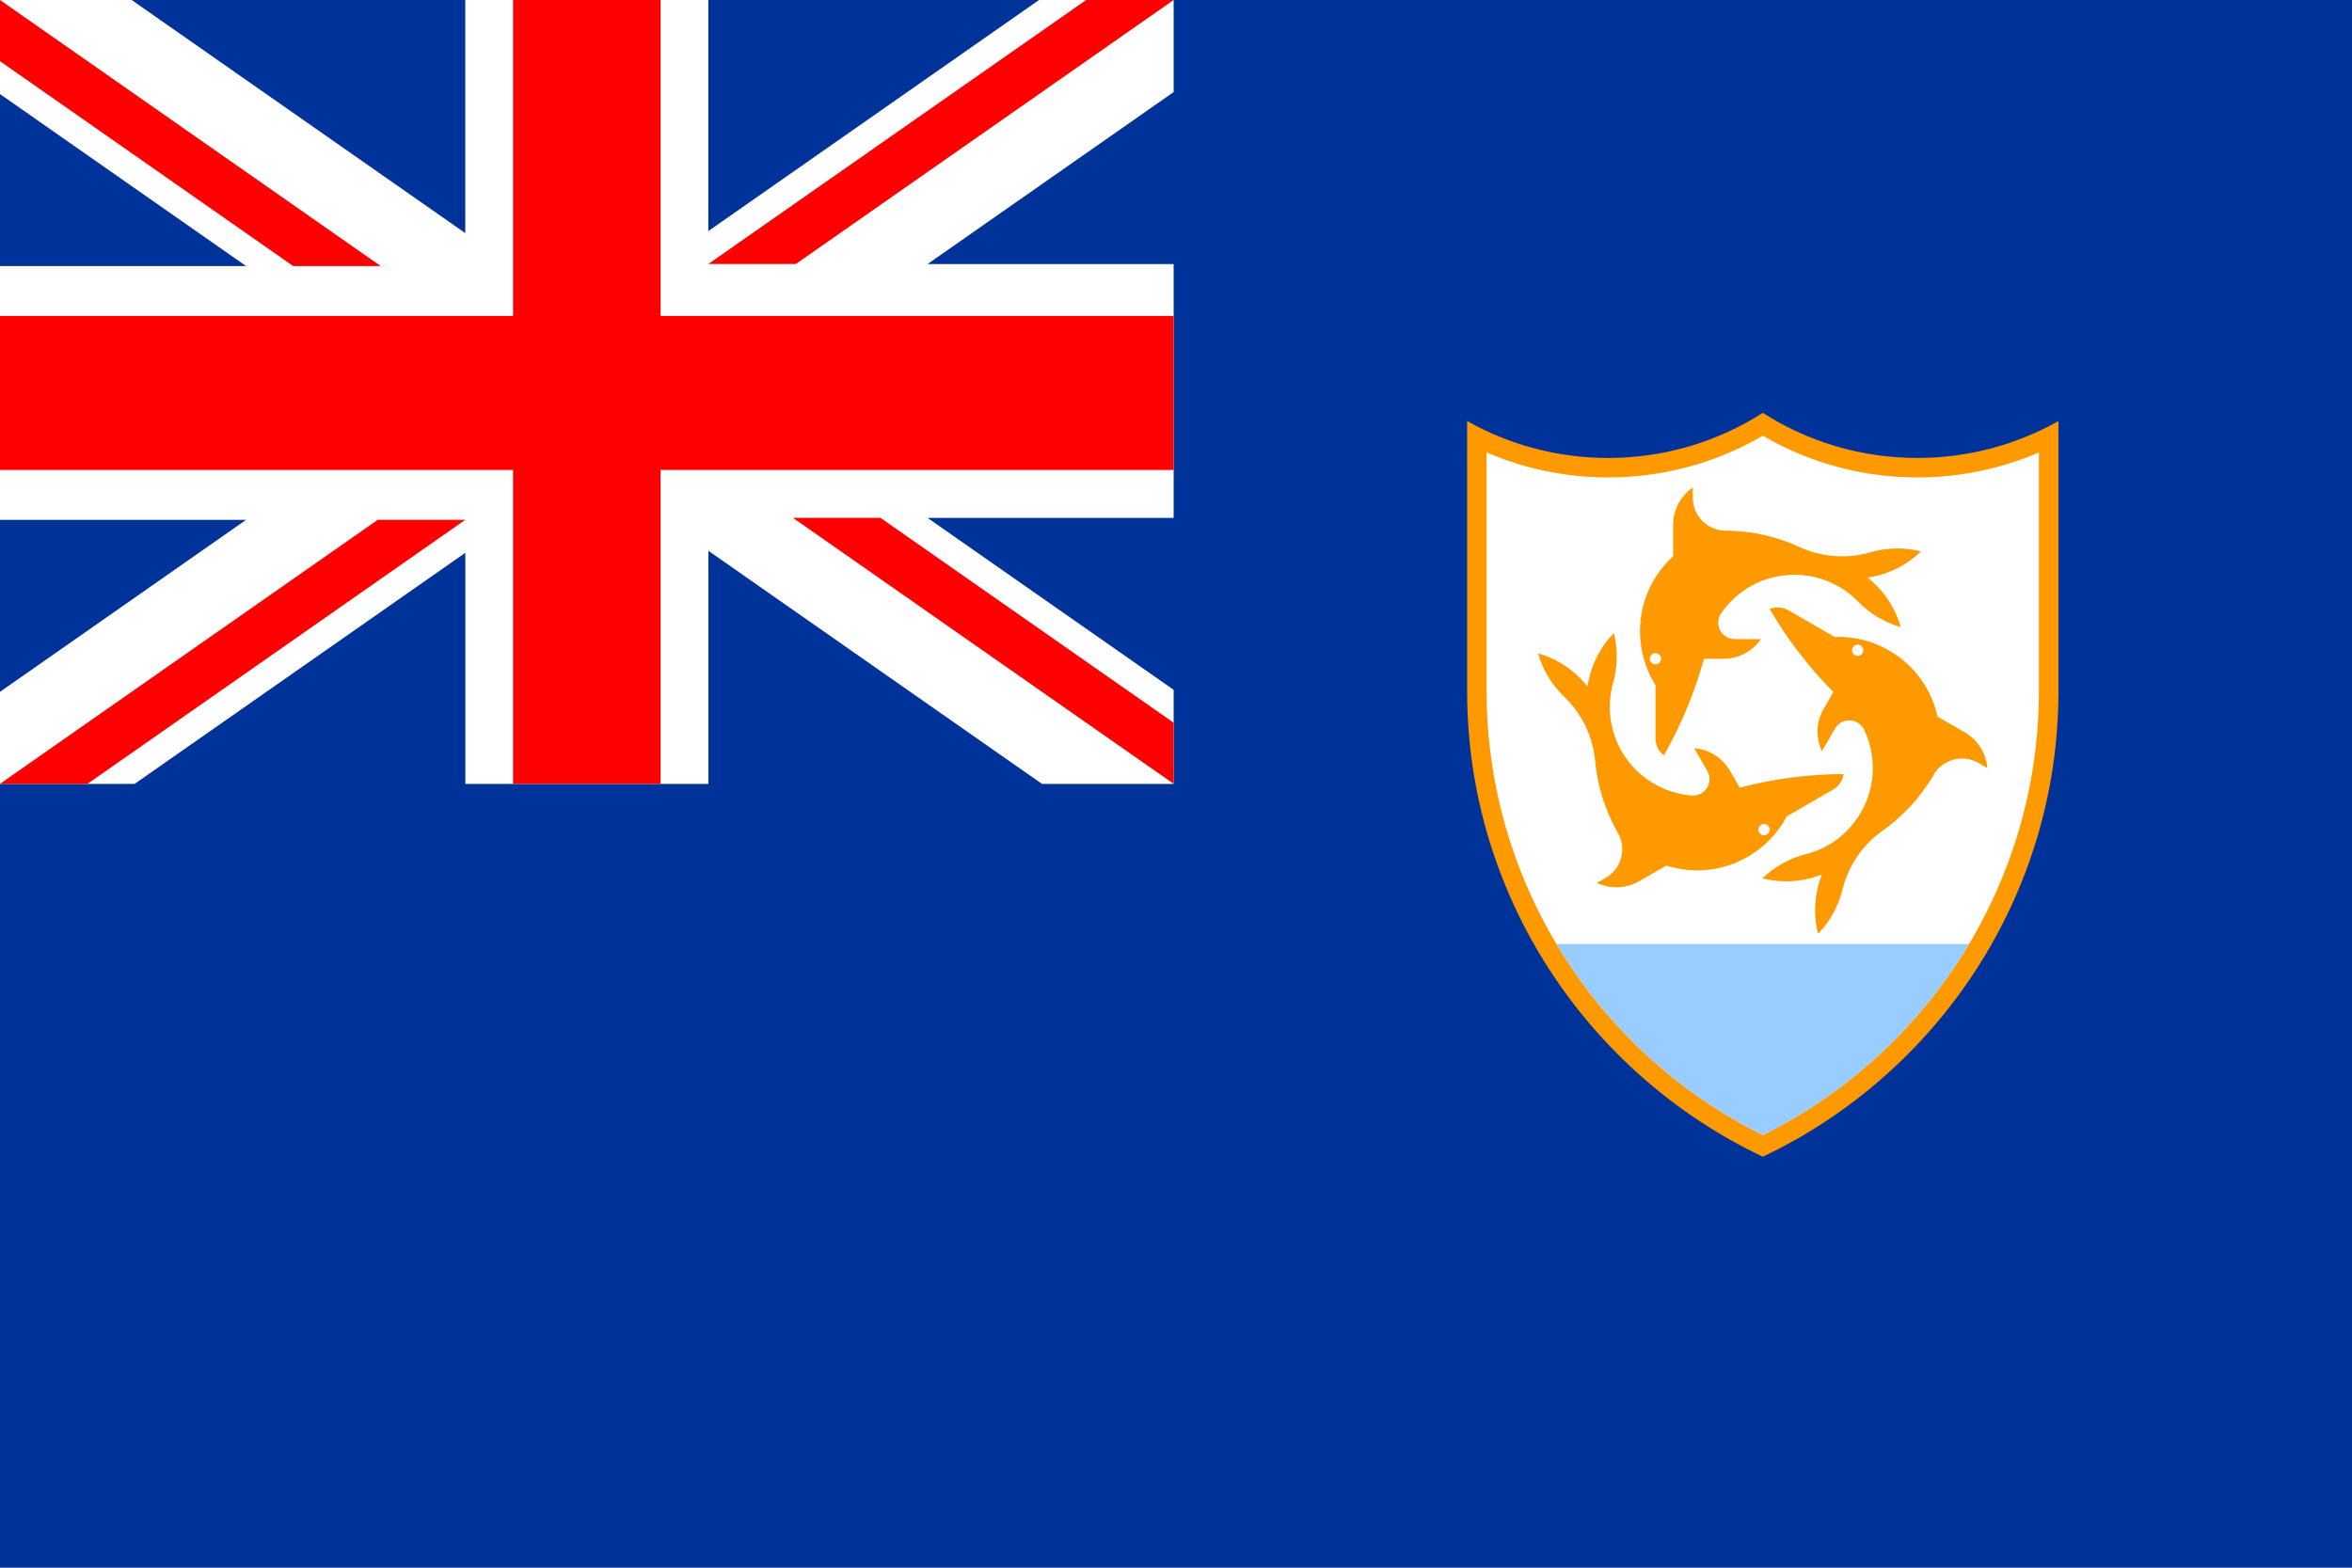 <?xml version="1.0" encoding="UTF-8"?>
<svg id="Layer_2" data-name="Layer 2" xmlns="http://www.w3.org/2000/svg" viewBox="0 0 33.946 22.631">
  <g id="_Ñëîé_1" data-name="Ñëîé 1">
    <g>
      <g>
        <rect width="33.946" height="22.631" fill="#fff"/>
        <path d="M14.996,0l-4.773,3.336V0h4.773ZM6.715,0v3.365L1.9,0h4.815ZM16.939,0v1.329l-3.552,2.483h3.552v3.664h-3.552l3.552,2.482v1.358h-1.9l-4.815-3.365v3.365h-3.508v-3.336l-4.773,3.336H0v11.315h33.946V0h-17.007ZM0,9.987v-2.483h3.552l-3.552,2.483h0ZM0,3.841h3.552L0,1.358v2.483Z" fill="#039" fill-rule="evenodd"/>
        <g>
          <rect y="4.561" width="16.939" height="2.223" fill="red"/>
          <rect x="7.405" y="0" width="2.129" height="11.315" fill="red"/>
          <polygon points="1.263 11.315 6.715 7.504 5.452 7.504 0 11.315 1.263 11.315" fill="red" fill-rule="evenodd"/>
          <polygon points="4.232 3.841 0 .883 0 0 5.495 3.841 4.232 3.841" fill="red" fill-rule="evenodd"/>
          <polygon points="15.676 0 10.223 3.811 11.486 3.811 16.939 0 15.676 0" fill="red" fill-rule="evenodd"/>
          <polygon points="12.707 7.475 16.939 10.433 16.939 11.315 11.444 7.475 12.707 7.475" fill="red" fill-rule="evenodd"/>
        </g>
      </g>
      <g>
        <path d="M29.709,6.078v3.903c0,2.957-1.751,5.524-4.267,6.717-2.516-1.193-4.267-3.76-4.267-6.717v-3.903c.601.339,1.295.533,2.035.533.822,0,1.587-.239,2.232-.651.644.412,1.41.651,2.232.651.739,0,1.433-.194,2.035-.533Z" fill="#f90" fill-rule="evenodd"/>
        <path d="M29.428,6.531c-.552.238-1.148.361-1.754.361-.787,0-1.554-.207-2.232-.602-.677.396-1.445.602-2.232.602-.606,0-1.201-.123-1.754-.361v3.45c0,2.723,1.563,5.2,3.986,6.404,2.422-1.204,3.985-3.681,3.985-6.404v-3.45Z" fill="#fff" fill-rule="evenodd"/>
        <path d="M22.464,13.627c.696,1.167,1.721,2.134,2.978,2.758,1.257-.625,2.282-1.592,2.978-2.758h-5.956Z" fill="#9cf" fill-rule="evenodd"/>
        <g>
          <path d="M24.905,7.66c.385.002.751.089,1.079.242.183.083.387.129.602.129.14,0,.274-.019.402-.056.24-.071.495-.077.738-.016-.165.161-.372.282-.61.346-.054.015-.107.026-.161.033.043.034.083.07.122.109.175.174.293.384.356.605-.239-.068-.453-.197-.625-.377-.232-.234-.554-.378-.91-.378-.442,0-.833.224-1.063.565-.023.037-.036.08-.036.126,0,.131.107.238.238.238h.378c-.119.171-.317.284-.54.284h-.282c-.135.493-.332.962-.58,1.396-.073-.057-.119-.145-.119-.244v-.77c-.142-.226-.224-.493-.224-.779,0-.429.184-.815.478-1.083v-.453c0-.223.112-.421.284-.54v.149c0,.265.217.475.475.475h0ZM23.893,9.429c-.045,0-.081.037-.081.081s.036.081.081.081c.045,0,.081-.036.081-.081s-.037-.081-.081-.081Z" fill="#f90" fill-rule="evenodd"/>
          <path d="M23.351,12.025c-.191-.335-.298-.694-.33-1.055-.02-.2-.082-.4-.189-.586-.07-.121-.154-.228-.25-.32-.182-.172-.315-.39-.383-.632.222.063.431.181.605.356.039.039.076.08.109.122.008-.054.019-.107.033-.161.064-.238.186-.445.346-.61.061.241.056.492-.013.73-.086.318-.051.669.127.977.221.383.61.609,1.021.639.043.001.087-.008.127-.032.113-.065.153-.212.087-.325l-.189-.328c.208.018.404.133.516.326l.141.244c.495-.13.999-.194,1.499-.196-.013.091-.066.176-.152.225l-.667.385c-.124.236-.315.441-.563.584-.371.214-.797.248-1.176.127l-.392.226c-.193.111-.421.113-.61.024l.129-.074c.229-.132.302-.426.174-.649h0ZM25.389,12.017c.022.039.072.052.111.03.039-.022.052-.072.03-.111-.023-.039-.072-.052-.111-.03-.039.023-.052.072-.03.111Z" fill="#f90" fill-rule="evenodd"/>
          <path d="M27.908,11.188c-.195.332-.453.605-.749.813-.164.117-.306.271-.413.456-.07.121-.12.248-.152.377-.058.244-.18.467-.355.647-.056-.223-.058-.463.005-.702.014-.053.032-.105.052-.156-.05.02-.102.037-.156.052-.238.064-.478.062-.702.005.178-.173.398-.294.638-.353.319-.084.605-.291.782-.599.221-.383.222-.833.042-1.203-.02-.038-.051-.071-.091-.094-.113-.066-.259-.026-.325.087l-.189.327c-.089-.189-.087-.416.024-.61l.141-.244c-.359-.364-.667-.768-.919-1.2.086-.034.186-.031.271.019l.667.385c.266-.01.539.052.787.196.371.214.613.567.699.955l.392.226c.193.111.308.308.326.516l-.129-.075c-.229-.132-.52-.049-.648.174h0ZM26.882,9.427c.022-.039.009-.089-.03-.111-.039-.022-.089-.009-.111.03-.022.039-.009.089.03.111.039.022.089.009.111-.03Z" fill="#f90" fill-rule="evenodd"/>
        </g>
      </g>
    </g>
  </g>
</svg>